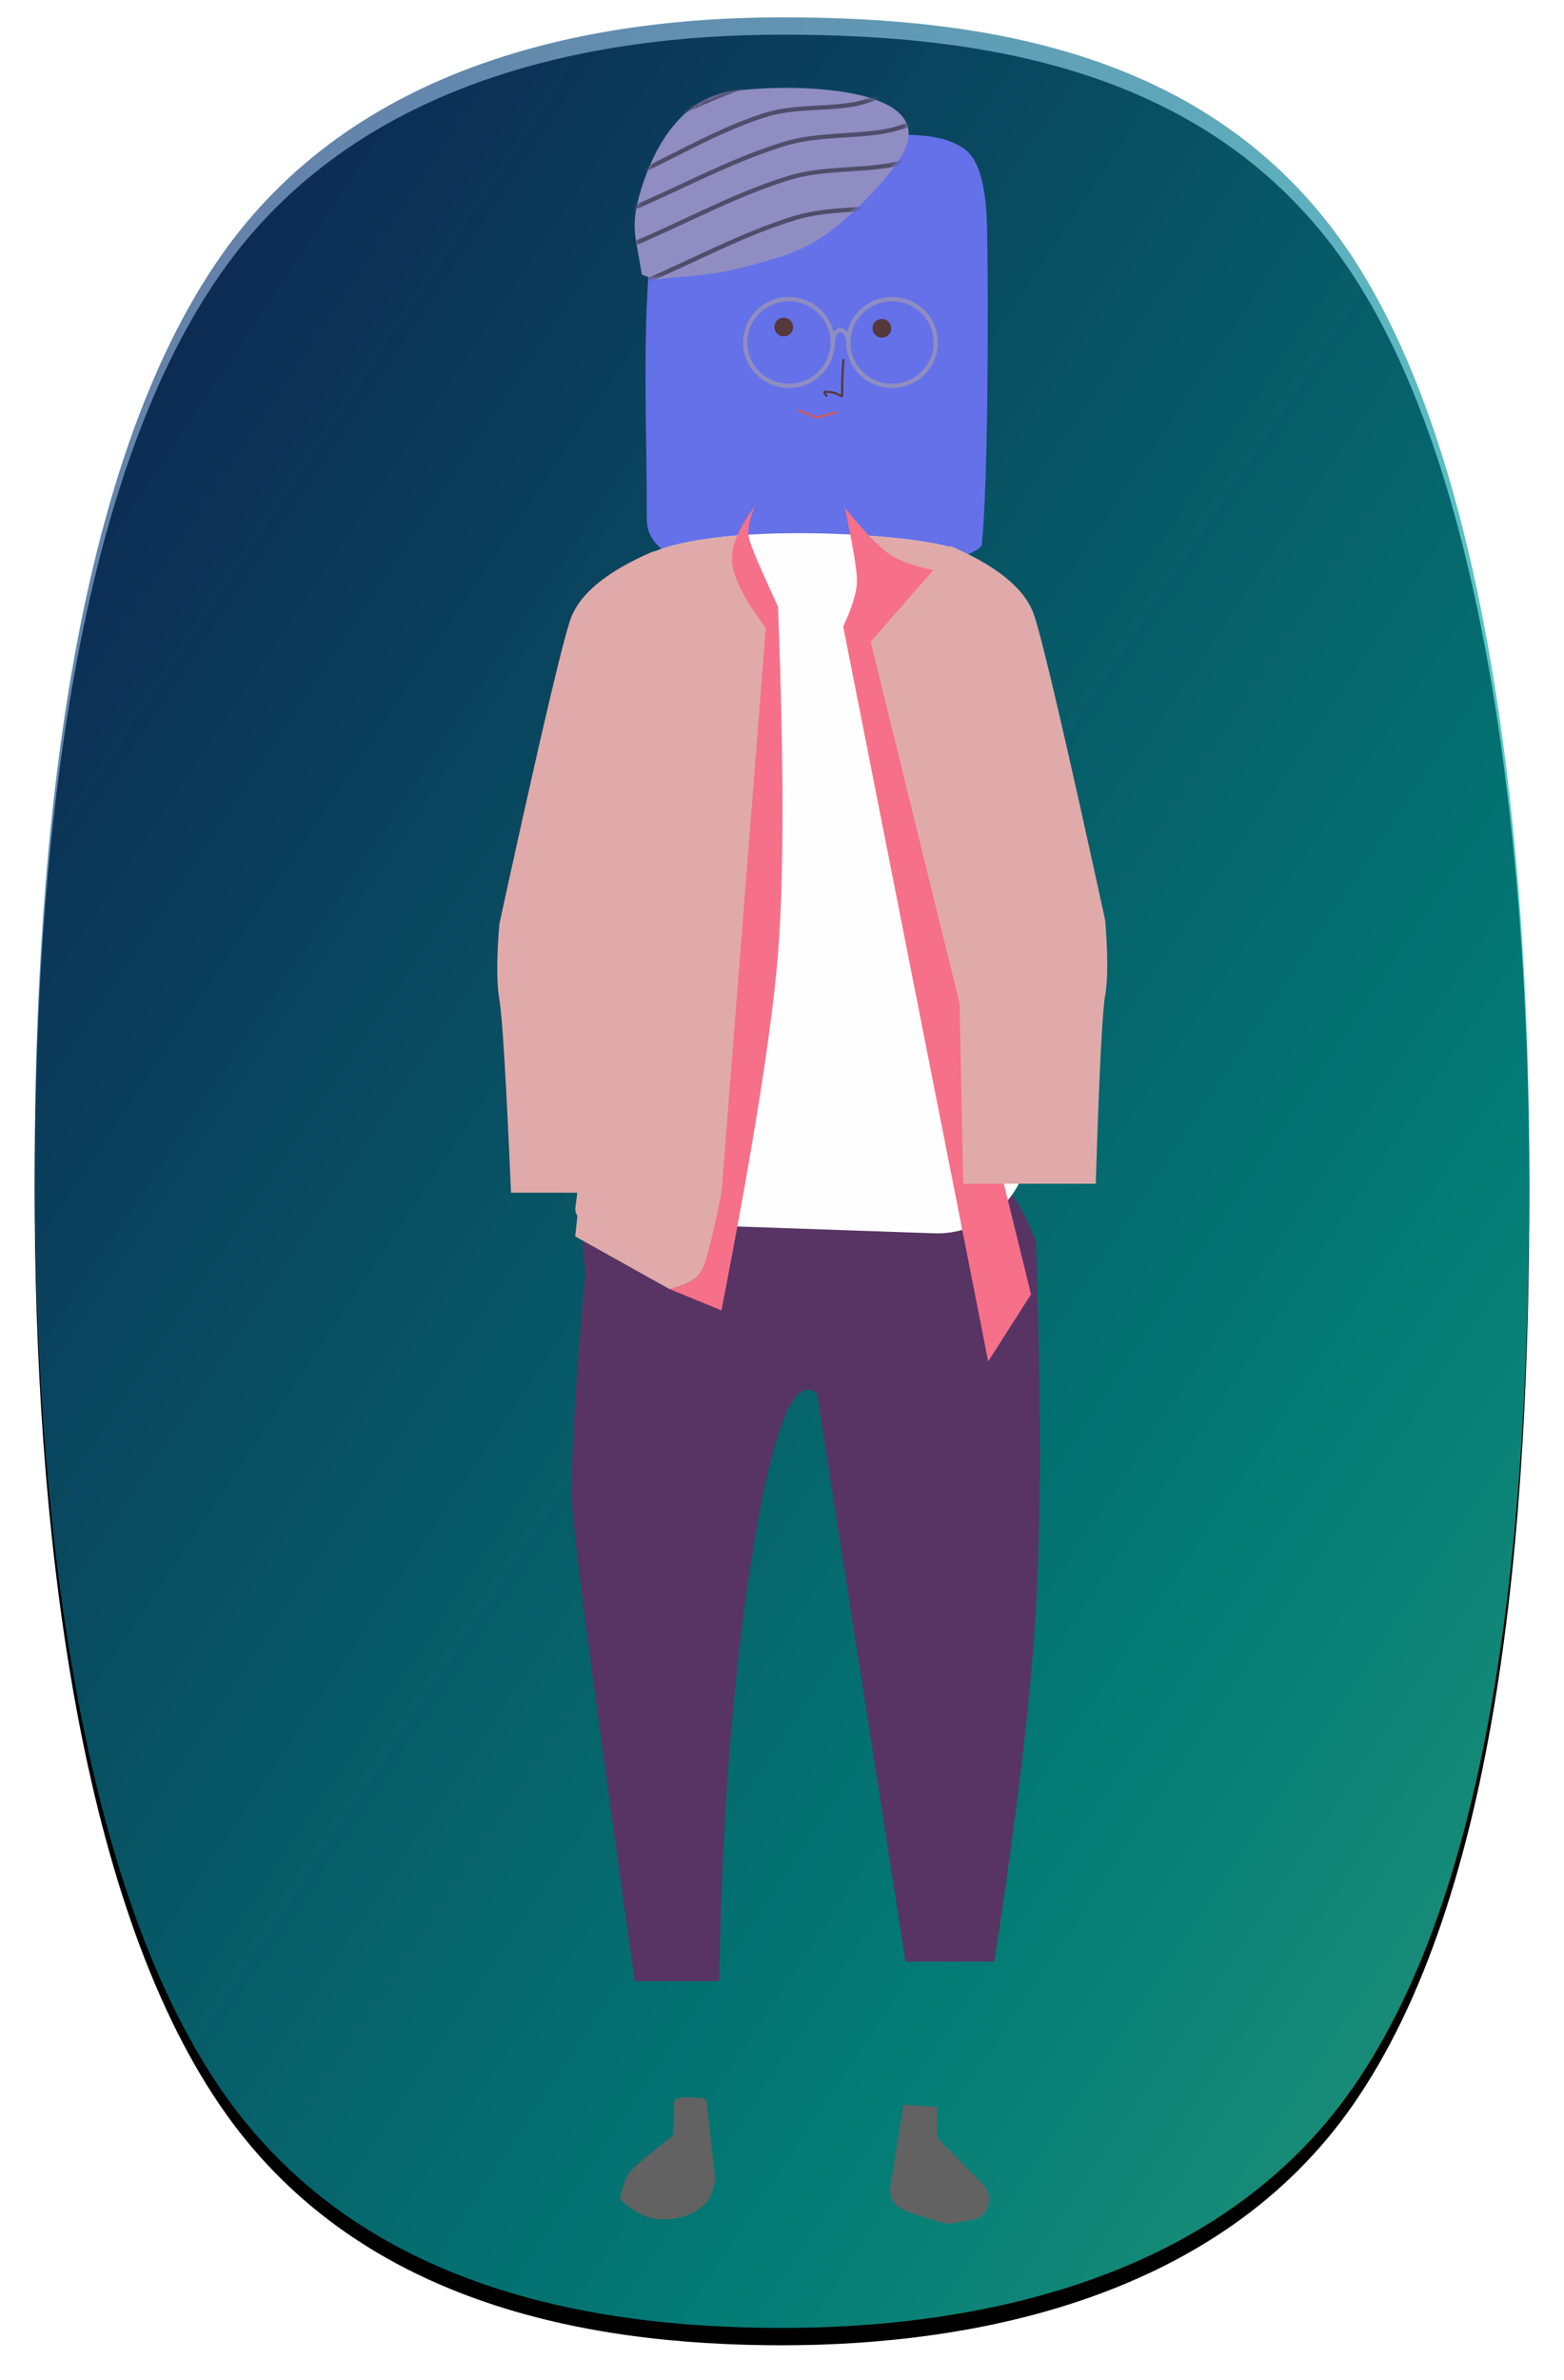 <svg viewBox="0 0 361 549" xmlns="http://www.w3.org/2000/svg" xmlns:xlink="http://www.w3.org/1999/xlink">
  <defs>
    <linearGradient x1="0%" y1="0%" y2="100%" id="linearGradient-1">
      <stop stop-color="#162B74" offset="0%"/>
      <stop stop-color="#04BCB3" offset="73.779%"/>
      <stop stop-color="#3AE4B6" offset="100%"/>
    </linearGradient>
    <path d="M172.5 533c45.23 0 100.854-11.206 131.618-55.207C338.154 429.113 345 343.807 345 266.5c0-74.419-9.045-162.943-40.882-211.293C272.99 7.933 219.6 0 172.5 0 127.194 0 73.657 11.075 42.876 55.207 8.93 103.877 0 189.31 0 266.5c0 76.24 9.658 162.717 42.876 211.293C73.786 522.993 126.58 533 172.5 533z" id="path-2"/>
    <filter x="-4.1%" y="-1.9%" width="108.1%" height="105.3%" filterUnits="objectBoundingBox" id="filter-3">
      <feOffset dy="4" in="SourceAlpha" result="shadowOffsetOuter1"/>
      <feGaussianBlur stdDeviation="4" in="shadowOffsetOuter1" result="shadowBlurOuter1"/>
      <feComposite in="shadowBlurOuter1" in2="SourceAlpha" operator="out" result="shadowBlurOuter1"/>
      <feColorMatrix values="0 0 0 0 0.047 0 0 0 0 0 0 0 0 0 0.2 0 0 0 0.1 0" in="shadowBlurOuter1"/>
    </filter>
    <path d="M2.988 40.482c14.436.537 14.228 1.174 29.02-1.033 6.129-.915 11.71-3.3 16.876-6.871 4.71-3.257 9.342-6.746 13.31-10.908C79.019 4.025 32.66-1.047 23.932.172 13.736 1.596 6.744 10.906 2.616 19.942-.983 27.823.142 30.005.251 38.964l2.737 1.52z" id="path-4"/>
  </defs>
  <g id="Assets" fill="none" fill-rule="evenodd">
    <g transform="translate(8 4)" id="avatar_1">
      <g id="bg">
        <use fill="#000" filter="url(#filter-3)" xlink:href="#path-2"/>
        <use fill-opacity=".66" fill="url(#linearGradient-1)" xlink:href="#path-2"/>
      </g>
      <g id="character" transform="translate(17 11)">
        <g id="bottom" transform="translate(107 251)">
          <g id="shoes" transform="translate(11.1 217.7)" fill="#626262">
            <path d="M19.919.506L22 19.195c-.693 2.82-1.387 4.572-2.081 5.256-3.756 3.699-8.026 3.796-10.405 3.796-3.04 0-6.21-1.557-9.514-4.672.605-3.237 1.497-5.476 2.676-6.716 1.179-1.241 4.35-3.87 9.513-7.885.367-3.054.437-5.445.21-7.175C12.174.07 14.68-.36 19.92.506z" id="Path-21"/>
            <path d="M65.4 1.8l7.789.539v7.037l10.584 10.792a4.975 4.975 0 0 1-.88 7.68c-.516.33-2.967.818-7.351 1.466-5.449-1.507-8.978-2.68-10.588-3.518-1.61-.84-2.492-2.305-2.646-4.398L65.4 1.799z" id="Path-22"/>
          </g>
          <path d="M11.917.78c0 1.082-5.979 4.046-8.814 12.272-.83 2.41-.83 7.28 0 14.61C.557 55.692-.423 74.004.166 82.597.754 91.189 5.532 127.324 14.5 191H34c.635-38.448 3.262-71.757 7.883-99.93 4.62-28.17 9.517-40.054 14.69-35.648L77 186.5h20.5c5.207-33.606 8.408-60.643 9.603-81.111 1.196-20.468 1.196-48.812 0-85.032-1.878-4.73-3.543-8.043-4.994-9.935-1.451-1.892-4.193-4.327-8.226-7.305C39.239 0 11.917-.78 11.917.779z" id="trousers" fill="#573463"/>
        </g>
        <path d="M125.98 32.147c2.28-13.495 10.225-15.386 23.962-15.822 10.389-.33 20.786-.374 31.18-.285 5.274.045 12.178.006 16.733 3.508 5.299 4.074 4.956 17.627 5.036 21.82.2 10.496.294 54.072-1.273 69.186-.144 1.387-4.491 2.8-4.942 2.925-6.805 1.874-8.664 2.033-15.664 2.24-20.2.602-22.526.273-45.859-1.344-3.125-.217-7.105-1.84-9.026-4.331-1.755-2.276-1.844-3.796-1.84-6.855.035-24.844-1.71-51.045 3.015-75.802" id="hair" fill="#6471E8"/>
        <g id="upper" transform="rotate(15 9.266 437.787)">
          <g id="top" transform="rotate(-15 350.79 45.949)">
            <path d="M106.67 10.427c4.98 4.209 12.74 81.044 16.052 134.828.72 11.69-8.173 21.75-19.863 22.47-.68.042-1.36.051-2.04.027l-65.652-2.282c-8.83-.307-15.741-7.715-15.434-16.546a16 16 0 0 1 .118-1.463c5.7-44.811 8.497-68.436 8.39-70.874-.165-3.782-4.28-57.364 3.598-63.643 13.294-10.593 70.263-6.377 74.831-2.517z" id="shirt" fill="#FEFEFE"/>
            <path d="M106.67 10.427c4.98 4.209 4.603 60.378 7.915 114.162a2.763 2.763 0 0 1-5.422.903c-15.758-57.257-24.237-89.8-25.438-97.626-.521-3.39 1.126-9.635 1.18-11.146.203-5.812-4.127-10.218-1.18-10.035 11.74.73 21.194 2.263 22.945 3.742z" id="Rectangle-5" fill="#E0AAAA"/>
            <path d="M80.21.36c4.36 5.372 7.706 8.886 10.037 10.542 2.33 1.656 5.797 2.945 10.397 3.868L86.194 31.3 123.2 181.816l-9.882 15.494L79.85 27.782c2.115-4.532 3.173-8.049 3.173-10.55 0-2.5-.938-8.125-2.813-16.872z" id="Path-30" fill="#F67089"/>
            <path d="M19.792 147.96H3.179c-1.137-19.154-2.033-30.558-2.688-34.213-.655-3.655-.655-9.447 0-17.375 8.881-40.698 14.325-64.044 16.333-70.037 2.007-5.993 8.451-11.307 19.332-15.942l-.002.147c5.126-2.087 12.564-3.292 20.715-3.868 2.151-.152 2.155 10.706 3.571 13.104 5.207 8.816 2.426 57.577-8.344 146.283-2.35 5.158-3.995 8.605-4.935 10.34-1.042 1.923-3.51 3.329-7.407 4.217l-21.766-12.16.52-4.736a2.862 2.862 0 0 1-.5-1.725c.624-4.904 1.219-9.58 1.784-14.035z" id="Combined-Shape" fill="#E0AAAA"/>
            <path d="M.491 113.747c.655 3.655 1.55 18.535 2.688 44.641h30.468c.264-16.354.264-24.684 0-24.99-21.949-25.471-33.8-23.241-33.156-19.651z" id="Path-16" fill="#E0AAAA"/>
            <path d="M59.506 0c-1.35 3.129-1.82 5.588-1.411 7.38.408 1.79 2.642 7.061 6.701 15.812 1.388 36.153 1.388 62.858 0 80.118-1.387 17.259-5.737 44.667-13.05 82.225l-11.992-4.919c3.896-.888 6.365-2.294 7.407-4.217 1.042-1.923 2.57-7.897 4.585-17.92L61.975 28.11c-4.855-6.451-7.442-11.488-7.76-15.11C53.897 9.38 55.661 5.047 59.505 0z" id="Path-31" fill="#F67089"/>
            <path d="M104.512 9.169c10.92 4.652 17.389 9.985 19.403 16 2.015 6.016 7.48 29.447 16.393 70.295.657 7.958.657 13.77 0 17.44-.657 3.668-1.379 18.14-2.165 43.416h-30.58L104.512 9.17z" id="Path-16" fill="#E0AAAA"/>
          </g>
          <g id="body_change_colour" transform="translate(25.95 .93)">
            <path d="M113.06 408.555c-.45 12.057-.569 21.127-.356 27.209 0 .545.027.155-.792.005-1.087-.2-2.864-.46-4.317-.36-1.22.085-2.198.39-2.475 1.524-.222-1.731-1.557-11.19-4.005-28.378h11.944z" id="leg" transform="rotate(-15 107.087 422.744)"/>
            <path d="M156.493 389.12l-.99 33.898h8.224c2.085-9.66 3.553-17.047 4.405-22.162.439-2.636.958-6.547 1.559-11.736h-13.198z" id="leg" transform="rotate(-15 162.597 406.07)"/>
            <path d="M5.407 52.648c-1.91.07-3.893-1.828-4.626-4.562-.79-2.953.17-5.79 2.148-6.444-.573-2.531-1.198-5.225-1.743-8.127-.432-2.296 15.26-10.665 30.995-16.92C33.228 16.179 34.818.586 35.861.19c1.126-.427 4.807 14.03 5.908 13.834 6.476-1.154 13.463-7.28 14.38-3.854.918 3.425 11.315 24.935 11.315 37.738 0 10.702-6.33 17.888-15.432 21.84l2.47 10.703a6 6 0 0 1-4.496 7.196l-8.464 1.954a6 6 0 0 1-7.196-4.496L31.663 73.48a6.126 6.126 0 0 1-.011-.047C16.32 73.175 9.098 65.546 5.407 52.648z" id="head"/>
            <path d="M52.975 238.302c-.163 12.62-1.1 21.045-2.81 25.272-1.166 2.884-3.31 5.776-6.43 8.675a6.616 6.616 0 0 1-10.614-2.31c-.362-.874-.924-4.618-1.685-11.232l-.524 5.625a2.672 2.672 0 0 1-2.66 2.424 2.235 2.235 0 0 1-2.228-2.426l2.228-26.028h24.723z" id="hand" transform="scale(-1 1) rotate(16 0 -24.866)"/>
            <path d="M150.89 209.804c-.163 12.62-1.1 21.045-2.81 25.272-1.166 2.884-3.31 5.776-6.43 8.675a6.616 6.616 0 0 1-10.614-2.31c-.363-.874-.925-4.618-1.686-11.232l-.523 5.625a2.672 2.672 0 0 1-2.66 2.424h-.001a2.218 2.218 0 0 1-2.208-2.424l2.394-25.601 24.538-.429z" id="hand" transform="rotate(-14 137.419 227.662)"/>
          </g>
          <g id="face" transform="translate(51.087 27.608)">
            <path d="M17.381 11.326c2.314 12.538 3.345 6.778-2.172 8.389-.392.114.492.64.739.96" id="Path-2" stroke="#55383C" stroke-width=".5"/>
            <path d="M19.068 23.551c-5.62 3.034-2.673 2.464-8.815 1.849" id="Path-3" stroke="#CC5C61" stroke-width=".5"/>
            <g id="eyes" fill="#55383C">
              <ellipse id="eye" cx="24.104" cy="2.157" rx="2.159" ry="2.157"/>
              <ellipse id="eye" cx="2.159" cy="7.731" rx="2.159" ry="2.157"/>
            </g>
          </g>
        </g>
        <path d="M157.098 74C151.521 74 147 69.523 147 64s4.521-10 10.098-10c5.578 0 10.099 4.477 10.099 10s-4.521 10-10.099 10zm10.1-10c.028-1.586.824-2.857 1.802-2.857.978 0 1.774 1.271 1.802 2.857m10.1 10c-5.578 0-10.099-4.477-10.099-10s4.521-10 10.099-10C186.479 54 191 58.477 191 64s-4.521 10-10.098 10z" id="glasses" stroke="#8F8DC2"/>
        <g id="hat" transform="rotate(-8 128.752 -835.04)">
          <mask id="mask-5" fill="#fff">
            <use xlink:href="#path-4"/>
          </mask>
          <use id="Mask" fill="#8F8DC2" xlink:href="#path-4"/>
          <path d="M0 16.449c11.079-3.308 21.864-7.913 33.237-9.925 6.836-1.21 13.874.546 20.81.363 2.43-.064 4.809-.735 7.214-1.103M0 23.612c12.352-3.308 24.377-7.913 37.057-9.925 7.622-1.209 15.47.547 23.201.363 2.71-.064 5.363-.735 8.044-1.103M0 31.524c12.352-3.308 24.377-7.912 37.057-9.924 7.622-1.21 15.47.546 23.201.363 2.71-.064 5.363-.736 8.044-1.103M0 40.875c12.352-3.308 24.377-7.912 37.057-9.924 7.622-1.21 15.47.546 23.201.363 2.71-.065 5.363-.736 8.044-1.103M-3.52 8.507C8.831 5.199 20.855.594 33.535-1.418c7.622-1.21 15.47.546 23.202.363 2.71-.064 5.362-.735 8.043-1.103" id="Path-7" stroke="#504D6B" mask="url(#mask-5)"/>
        </g>
      </g>
      <g id="hot_spots" transform="translate(111)" fill="#5594CF" fill-opacity=".4" opacity="0">
        <circle id="feet-hotspot" cx="114" cy="487" r="17"/>
        <circle id="legs-hotspot" cx="77.769" cy="351.258" r="17"/>
        <circle id="hands-hotspot" cx="136" cy="272" r="17"/>
        <circle id="belly-hotspot" cx="71" cy="231" r="17"/>
        <circle id="arms-hotspot" cx="143" cy="186" r="17"/>
        <circle id="chest-hotspot" cx="88" cy="161" r="17"/>
        <circle id="shoulders-hotspot" cx="17" cy="120" r="17"/>
        <circle id="face-hotspot" cx="119" cy="80" r="17"/>
        <circle id="head-hotspot" cx="61" cy="17" r="17"/>
      </g>
    </g>
  </g>
</svg>
